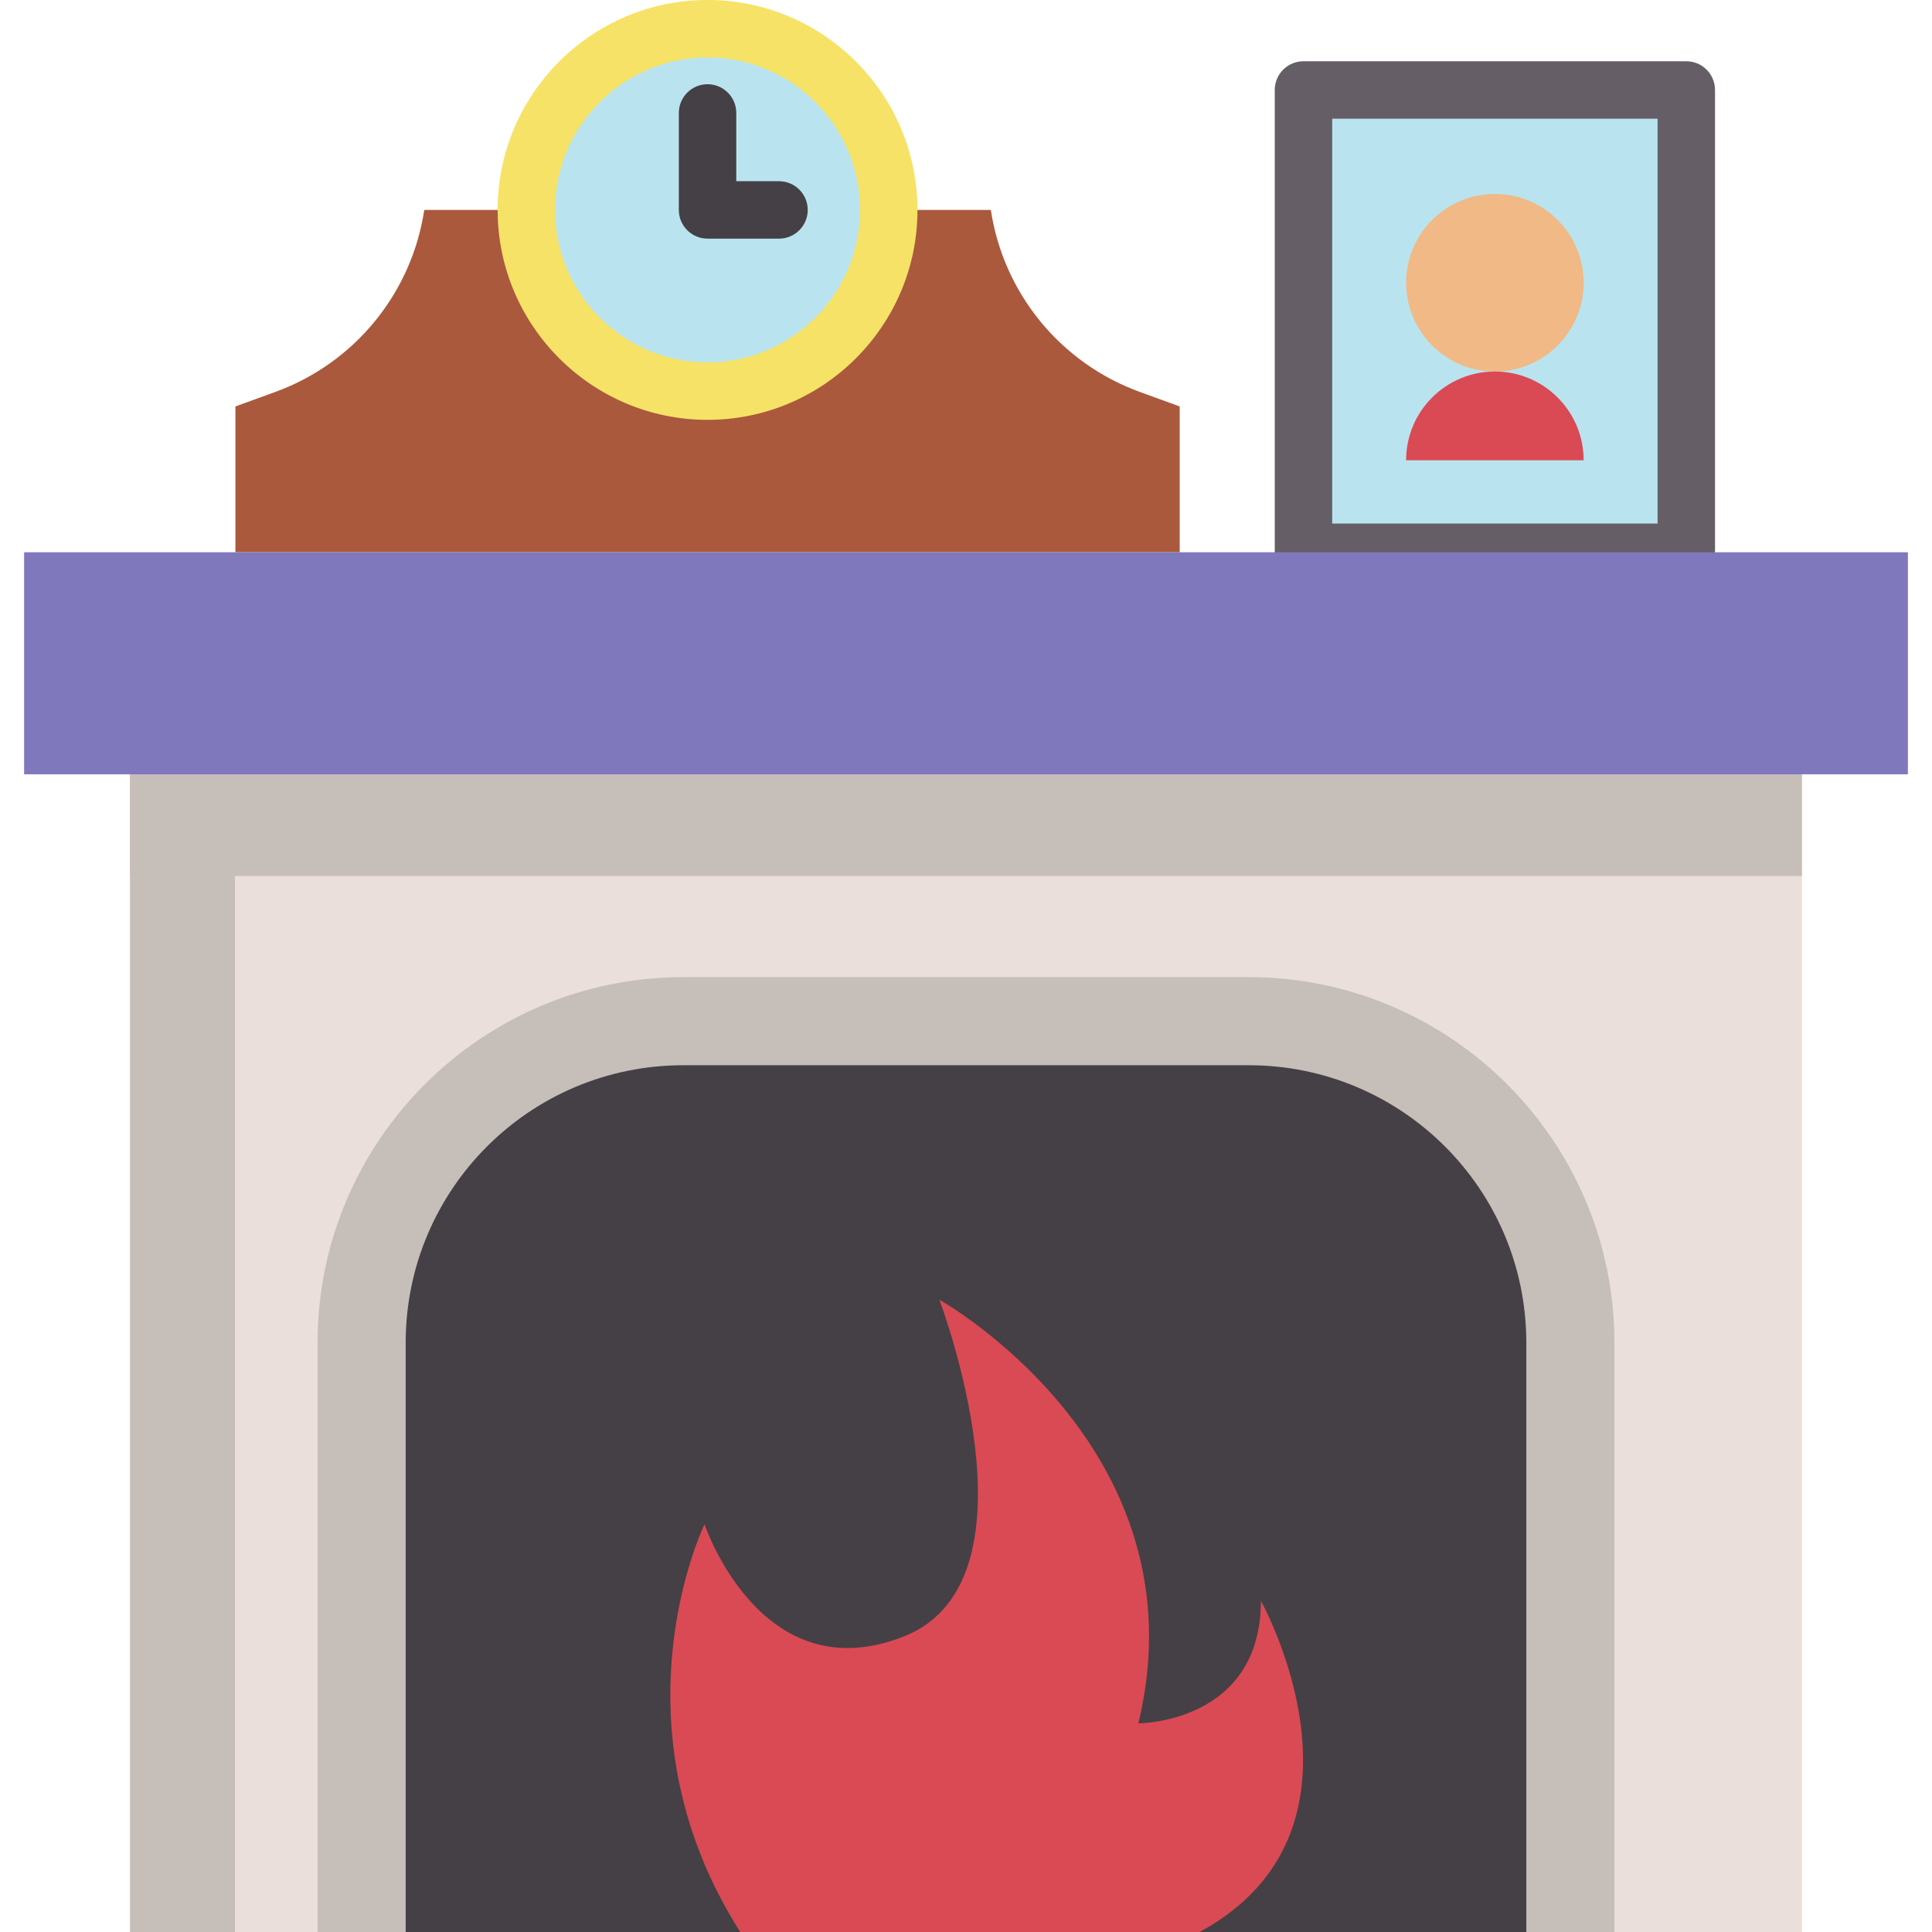<svg id="Capa_1" enable-background="new 0 0 512 512" height="512" viewBox="0 0 512 512" width="512" xmlns="http://www.w3.org/2000/svg"><path d="m345.435 23.844h101.452v122.51h-101.452z" fill="#b9e4ef"/><path d="m446.887 153.965h-101.452c-4.204 0-7.612-3.408-7.612-7.611v-122.51c0-4.204 3.408-7.611 7.612-7.611h101.452c4.204 0 7.611 3.408 7.611 7.611v122.51c0 4.203-3.408 7.611-7.611 7.611zm-93.841-15.223h86.229v-107.287h-86.229z" fill="#665e66"/><circle cx="396.161" cy="74.93" fill="#f1b986" r="23.526"/><path d="m419.686 121.981c0-12.993-10.533-23.526-23.526-23.526s-23.526 10.533-23.526 23.526" fill="#da4a54"/><path d="m34.465 183.457h443.07v328.543h-443.07z" fill="#eadfda"/><path d="m34.463 183.461h443.073v48.697h-443.073z" fill="#c6beb9"/><path d="m34.463 205.196h27.806v306.804h-27.806z" fill="#c6beb9"/><path d="m312.632 146.354v-38.644l-10.569-3.843c-21-7.636-36.145-26.141-39.48-48.235h-27.054-96.041-27.054c-3.335 22.095-18.481 40.599-39.48 48.235l-10.569 3.843v38.643" fill="#aa593d"/><path d="m6.389 146.354h499.222v58.842h-499.222z" fill="#8078bc"/><path d="m427.837 355.853v156.147h-343.674v-156.147c0-53.433 43.467-96.9 96.899-96.9h149.875c53.433 0 96.9 43.467 96.9 96.9z" fill="#c6beb9"/><path d="m330.94 282.299h-149.88c-40.621 0-73.55 32.929-73.55 73.55v156.151h296.98v-156.151c0-40.62-32.929-73.55-73.55-73.55z" fill="#454045"/><circle cx="187.508" cy="55.632" fill="#b9e4ef" r="48.02"/><path d="m187.508 111.264c-30.676 0-55.632-24.956-55.632-55.632s24.957-55.632 55.632-55.632 55.632 24.956 55.632 55.632-24.956 55.632-55.632 55.632zm0-96.041c-22.282 0-40.409 18.127-40.409 40.409s18.127 40.409 40.409 40.409c22.281 0 40.409-18.127 40.409-40.409s-18.127-40.409-40.409-40.409z" fill="#f6e266"/><path d="m206.446 63.243h-18.938c-4.204 0-7.611-3.408-7.611-7.611v-25.701c0-4.204 3.408-7.611 7.611-7.611 4.204 0 7.611 3.408 7.611 7.611v18.09h11.326c4.204 0 7.611 3.408 7.611 7.611s-3.406 7.611-7.61 7.611z" fill="#454045"/><path d="m196.176 512c-35.17-55.296-9.469-108.051-9.469-108.051s14.88 44.639 52.755 29.759 9.469-89.277 9.469-89.277 70.34 39.228 52.755 112.273c0 0 32.465 0 32.465-32.465 0 0 33.817 60.542-16.232 87.76" fill="#da4a54"/></svg>